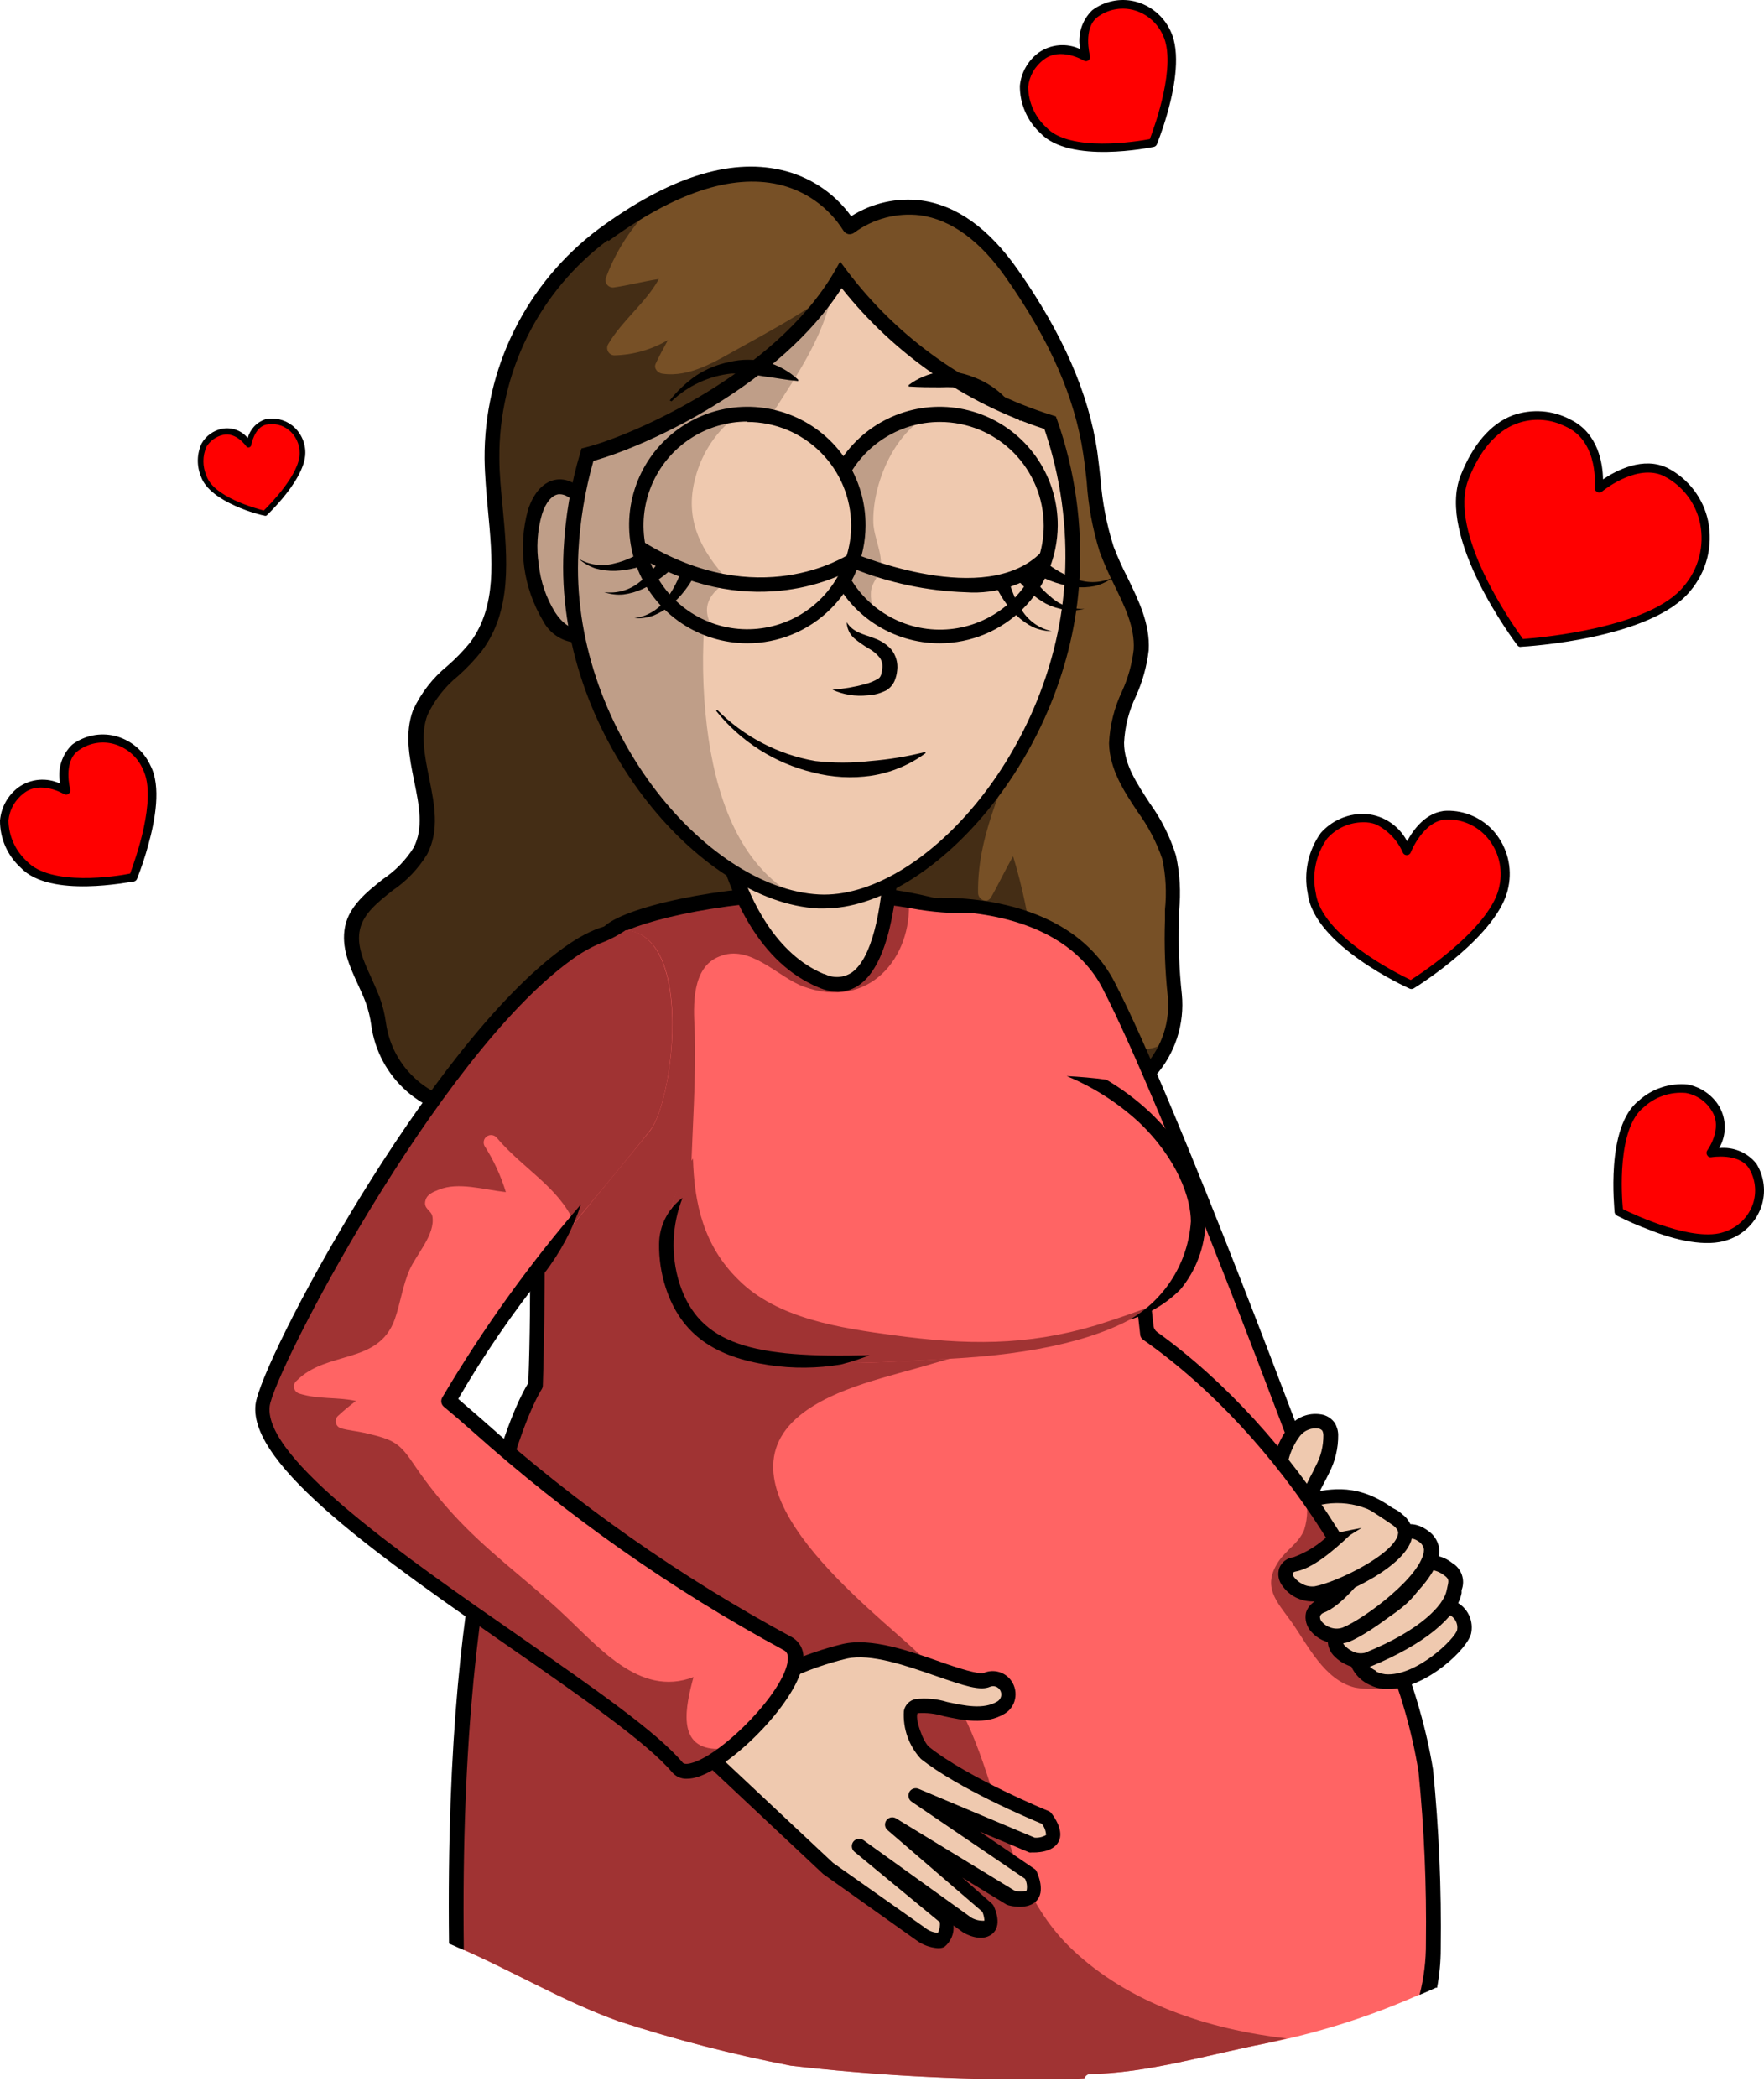 <svg width="85" height="101" viewBox="0 0 85 101" fill="none" xmlns="http://www.w3.org/2000/svg">
<path d="M29.07 11.303C27.392 12.558 26.032 14.189 25.101 16.066C24.169 17.943 23.691 20.013 23.705 22.108C23.749 25.235 24.793 28.686 22.93 31.169C22.098 32.282 20.754 33.045 20.266 34.333C19.472 36.452 21.317 38.991 20.266 40.998C19.491 42.487 17.365 43.081 16.99 44.75C16.727 45.932 17.521 47.057 17.946 48.196C18.085 48.576 18.184 48.97 18.24 49.371C18.397 50.532 18.974 51.596 19.86 52.362C20.747 53.128 21.883 53.543 23.055 53.529L51.875 53.236C52.542 53.228 53.201 53.082 53.809 52.807C54.417 52.532 54.961 52.133 55.407 51.636C55.853 51.139 56.19 50.555 56.398 49.921C56.606 49.287 56.68 48.616 56.615 47.952C56.485 46.766 56.439 45.573 56.477 44.381C56.596 43.364 56.56 42.336 56.371 41.33C55.84 39.36 53.87 37.878 53.813 35.833C53.776 34.276 54.908 32.895 54.989 31.337C55.083 29.605 53.901 28.105 53.313 26.479C52.782 24.991 52.757 23.384 52.525 21.82C51.956 18.701 50.672 15.756 48.774 13.216C44.897 7.67 40.914 10.947 40.914 10.947C40.914 10.947 37.724 4.962 29.07 11.303Z" fill="#775026"/>
<path d="M55.521 50.491C53.607 50.978 53.276 47.808 52.87 46.114C52.288 47.214 51.813 48.34 50.731 49.09C50.69 49.112 50.645 49.125 50.599 49.129C50.553 49.133 50.506 49.128 50.462 49.114C50.418 49.1 50.377 49.078 50.341 49.048C50.306 49.018 50.277 48.981 50.256 48.94C49.873 47.931 49.705 46.853 49.762 45.776C49.583 44.242 49.267 42.727 48.818 41.249C48.449 41.874 48.13 42.574 47.755 43.225C47.567 43.544 47.129 43.337 47.129 43.012C47.086 39.967 48.617 37.447 49.462 34.614C49.989 32.783 50.279 30.892 50.325 28.987C50.414 28.364 50.414 27.733 50.325 27.111C50.475 26.485 50.325 26.335 49.874 26.723C49.794 26.944 49.725 27.17 49.668 27.398C49.105 29.418 49.043 31.588 48.267 33.545C47.35 35.684 45.734 37.447 43.684 38.547C41.758 39.504 40.864 38.547 39.788 36.978C37.991 34.407 36.52 31.621 35.411 28.686C34.498 26.185 34.16 23.403 35.217 20.883C35.783 19.742 36.486 18.675 37.312 17.706C38.068 16.685 38.77 15.625 39.413 14.53C38.212 15.355 36.968 16.024 35.661 16.75C34.523 17.375 33.26 18.2 31.909 18C31.709 17.969 31.491 17.762 31.59 17.531C31.766 17.137 31.985 16.762 32.185 16.381C31.399 16.844 30.508 17.098 29.596 17.118C29.533 17.115 29.473 17.096 29.42 17.062C29.367 17.028 29.325 16.98 29.296 16.925C29.267 16.869 29.254 16.806 29.257 16.744C29.261 16.681 29.28 16.621 29.314 16.568C29.983 15.43 31.122 14.586 31.747 13.442C31.028 13.548 30.327 13.736 29.608 13.842C29.547 13.855 29.484 13.851 29.425 13.832C29.366 13.813 29.313 13.778 29.271 13.732C29.229 13.686 29.2 13.63 29.187 13.569C29.174 13.508 29.177 13.445 29.196 13.385C29.739 11.908 30.652 10.595 31.847 9.571C30.891 10.062 29.977 10.63 29.114 11.272C27.436 12.527 26.076 14.158 25.144 16.035C24.212 17.912 23.735 19.982 23.749 22.077C23.793 25.203 24.837 28.655 22.974 31.138C22.142 32.251 20.798 33.014 20.31 34.302C19.516 36.421 21.361 38.96 20.31 40.967C19.535 42.456 17.409 43.05 17.034 44.719C16.771 45.901 17.565 47.026 17.99 48.164C18.129 48.545 18.228 48.939 18.284 49.34C18.441 50.501 19.017 51.565 19.904 52.331C20.791 53.097 21.927 53.512 23.099 53.498L51.919 53.205C52.898 53.193 53.851 52.884 54.65 52.318C55.448 51.751 56.056 50.955 56.39 50.034C56.14 50.253 55.842 50.409 55.521 50.491Z" fill="#442D15"/>
<path d="M23.005 53.855C21.757 53.852 20.551 53.399 19.611 52.577C18.671 51.755 18.059 50.621 17.89 49.384C17.839 49.011 17.749 48.644 17.622 48.289C17.515 48.002 17.384 47.72 17.253 47.433C16.846 46.551 16.427 45.632 16.627 44.638C16.827 43.644 17.672 42.968 18.453 42.349C19.046 41.954 19.549 41.439 19.929 40.836C20.417 39.898 20.198 38.797 19.96 37.634C19.723 36.471 19.491 35.321 19.904 34.208C20.286 33.383 20.85 32.656 21.555 32.082C21.95 31.738 22.316 31.361 22.649 30.956C23.95 29.212 23.737 26.954 23.512 24.566C23.437 23.753 23.362 22.915 23.349 22.108C23.334 19.956 23.825 17.831 24.783 15.903C25.741 13.976 27.139 12.302 28.864 11.015C32.197 8.57 35.117 7.62 37.619 8.183C38.986 8.485 40.195 9.279 41.014 10.415C42.021 9.775 43.22 9.508 44.403 9.658C46.098 9.89 47.655 11.009 49.036 12.979C51.194 16.055 52.451 18.919 52.87 21.733C52.932 22.183 52.982 22.64 53.032 23.096C53.115 24.192 53.325 25.275 53.657 26.323C53.854 26.837 54.08 27.34 54.333 27.83C54.864 28.924 55.421 30.049 55.352 31.313C55.263 32.089 55.052 32.847 54.727 33.557C54.393 34.255 54.201 35.011 54.164 35.783C54.164 36.834 54.789 37.747 55.415 38.71C55.964 39.471 56.386 40.315 56.665 41.211C56.855 42.086 56.906 42.984 56.815 43.875V44.369C56.775 45.544 56.819 46.72 56.947 47.889C57.018 48.603 56.94 49.323 56.717 50.005C56.494 50.687 56.132 51.314 55.653 51.848C55.174 52.382 54.589 52.809 53.935 53.104C53.282 53.399 52.574 53.555 51.857 53.561L23.037 53.861L23.005 53.855ZM29.283 11.572C27.648 12.79 26.322 14.376 25.415 16.203C24.508 18.029 24.044 20.044 24.062 22.083C24.062 22.858 24.15 23.684 24.225 24.478C24.45 26.898 24.681 29.399 23.218 31.356C22.87 31.793 22.485 32.199 22.067 32.569C21.443 33.076 20.94 33.717 20.598 34.445C20.254 35.364 20.46 36.39 20.679 37.478C20.929 38.729 21.192 39.979 20.585 41.148C20.162 41.842 19.595 42.437 18.922 42.893C18.203 43.462 17.521 44 17.346 44.769C17.171 45.538 17.521 46.301 17.897 47.114C18.034 47.414 18.172 47.739 18.284 48.014C18.433 48.419 18.538 48.838 18.597 49.265C18.744 50.34 19.278 51.325 20.099 52.035C20.919 52.745 21.97 53.132 23.055 53.123L51.875 52.842C52.496 52.835 53.108 52.699 53.673 52.443C54.238 52.186 54.744 51.815 55.158 51.353C55.572 50.896 55.884 50.357 56.075 49.771C56.266 49.185 56.331 48.565 56.265 47.952C56.137 46.749 56.093 45.54 56.134 44.331V43.825C56.219 43.01 56.177 42.188 56.009 41.386C55.731 40.571 55.33 39.804 54.821 39.11C54.151 38.103 53.47 37.059 53.439 35.809C53.478 34.941 53.69 34.091 54.064 33.307C54.357 32.668 54.547 31.986 54.627 31.288C54.689 30.206 54.195 29.212 53.682 28.161C53.422 27.647 53.191 27.119 52.988 26.579C52.646 25.478 52.436 24.34 52.363 23.19C52.313 22.746 52.263 22.296 52.194 21.852C51.794 19.151 50.581 16.38 48.486 13.398C47.236 11.597 45.829 10.578 44.34 10.371C43.217 10.236 42.083 10.533 41.17 11.203C41.129 11.235 41.082 11.258 41.031 11.271C40.981 11.284 40.928 11.287 40.876 11.278C40.826 11.265 40.778 11.243 40.736 11.212C40.694 11.181 40.659 11.142 40.633 11.097C40.282 10.54 39.826 10.059 39.289 9.679C38.753 9.299 38.147 9.029 37.506 8.883C35.242 8.377 32.504 9.29 29.333 11.603L29.283 11.572Z" fill="black"/>
<path d="M58.922 76.847C58.167 76.769 57.448 76.481 56.848 76.016C56.248 75.551 55.79 74.927 55.527 74.215L44.897 43.575C44.897 43.575 51.15 43.125 53.388 47.439C56.514 53.436 63.143 71.401 63.143 71.401C63.382 72.049 63.452 72.748 63.346 73.431C63.241 74.114 62.963 74.759 62.54 75.306C62.117 75.852 61.561 76.282 60.926 76.555C60.291 76.828 59.597 76.935 58.909 76.866L58.922 76.847Z" fill="#FF6464"/>
<path d="M59.347 77.228C59.193 77.238 59.039 77.238 58.885 77.228C58.062 77.15 57.278 76.84 56.624 76.334C55.97 75.828 55.472 75.147 55.189 74.371L44.559 43.731C44.541 43.679 44.536 43.625 44.542 43.571C44.549 43.516 44.567 43.464 44.597 43.419C44.628 43.373 44.668 43.334 44.716 43.306C44.764 43.278 44.817 43.261 44.872 43.256C45.134 43.256 51.394 42.843 53.707 47.308C56.784 53.261 63.406 71.132 63.474 71.313C63.721 71.982 63.802 72.7 63.712 73.406C63.622 74.113 63.363 74.787 62.956 75.373C62.55 75.958 62.009 76.437 61.379 76.768C60.748 77.1 60.047 77.275 59.335 77.278L59.347 77.228ZM45.403 43.9L55.858 74.102C56.1 74.755 56.522 75.326 57.076 75.749C57.629 76.171 58.291 76.429 58.985 76.491C59.552 76.551 60.126 76.479 60.66 76.278C61.118 76.108 61.537 75.85 61.895 75.518C62.252 75.186 62.541 74.786 62.743 74.342C62.946 73.898 63.059 73.419 63.076 72.931C63.093 72.444 63.014 71.958 62.843 71.501C62.78 71.326 56.171 53.492 53.113 47.583C51.331 44.194 46.86 43.9 45.403 43.9Z" fill="black"/>
<path d="M61.755 70.219C61.874 69.752 62.087 69.314 62.38 68.931C62.533 68.744 62.733 68.604 62.961 68.524C63.188 68.445 63.433 68.43 63.668 68.481C63.809 68.517 63.933 68.601 64.019 68.718C64.091 68.841 64.129 68.982 64.131 69.124C64.135 69.703 63.993 70.273 63.718 70.782C63.474 71.307 63.174 71.801 62.974 72.345C62.952 72.422 62.911 72.493 62.855 72.551C62.536 72.839 61.686 72.307 61.517 71.988C61.267 71.501 61.605 70.688 61.755 70.219Z" fill="#EFC9AF"/>
<path d="M62.611 72.989H62.418C61.924 72.879 61.491 72.587 61.205 72.17C60.917 71.613 61.167 70.875 61.348 70.331L61.417 70.131C61.548 69.616 61.787 69.134 62.117 68.718C62.311 68.477 62.569 68.296 62.861 68.197C63.153 68.097 63.468 68.083 63.768 68.155C63.988 68.217 64.179 68.352 64.312 68.537C64.419 68.712 64.478 68.913 64.481 69.118C64.488 69.758 64.338 70.389 64.043 70.957C63.956 71.144 63.856 71.326 63.762 71.507C63.593 71.824 63.441 72.15 63.306 72.482C63.267 72.618 63.194 72.741 63.093 72.839C62.956 72.945 62.785 72.999 62.611 72.989ZM62.093 70.325L62.024 70.538C61.899 70.913 61.686 71.538 61.836 71.826C62.035 72.071 62.318 72.231 62.63 72.276C62.63 72.276 62.63 72.245 62.63 72.226C62.774 71.851 62.955 71.501 63.124 71.163C63.218 70.988 63.312 70.813 63.393 70.632C63.642 70.175 63.771 69.663 63.768 69.143C63.768 69.066 63.751 68.989 63.718 68.918C63.675 68.87 63.619 68.835 63.556 68.818C63.386 68.788 63.212 68.805 63.051 68.867C62.89 68.928 62.749 69.033 62.643 69.168C62.38 69.512 62.191 69.906 62.086 70.325H62.093Z" fill="black"/>
<path d="M67.439 73.308C65.082 71.294 63.687 72.339 62.286 72.326C62.061 72.326 61.843 71.326 61.661 71.457C61.568 71.534 61.492 71.629 61.437 71.737C61.383 71.844 61.35 71.962 61.342 72.082C61.368 72.667 61.608 73.221 62.018 73.639C62.933 74.868 63.959 76.011 65.082 77.053C66.22 78.091 67.695 73.527 67.439 73.308Z" fill="#EFC9AF"/>
<path d="M65.426 77.572C65.207 77.569 64.998 77.484 64.838 77.335C63.693 76.275 62.647 75.113 61.711 73.864C61.245 73.379 60.977 72.736 60.961 72.064C60.971 71.891 61.018 71.722 61.099 71.569C61.18 71.415 61.293 71.281 61.43 71.176C61.534 71.109 61.659 71.085 61.78 71.107C62.018 71.169 62.13 71.407 62.268 71.732C62.268 71.807 62.355 71.92 62.393 71.995C62.682 71.974 62.971 71.936 63.256 71.882C64.363 71.682 65.757 71.438 67.633 73.064C67.814 73.22 67.808 73.47 67.739 73.827C67.608 74.54 66.776 77.178 65.669 77.547C65.59 77.567 65.508 77.575 65.426 77.572ZM61.674 72.114C61.723 72.611 61.944 73.075 62.299 73.427C63.198 74.642 64.209 75.77 65.319 76.797C65.344 76.828 65.38 76.849 65.419 76.855C65.459 76.861 65.499 76.851 65.532 76.828C66.22 76.478 67.076 74.108 67.12 73.489C66.637 73.022 66.04 72.69 65.388 72.524C64.737 72.359 64.054 72.366 63.406 72.545C63.04 72.626 62.667 72.67 62.293 72.676C61.986 72.676 61.83 72.407 61.693 72.114H61.674Z" fill="black"/>
<path d="M52.495 99.908C55.296 99.871 58.198 98.976 60.949 98.439C63.758 97.885 66.488 96.988 69.078 95.769C69.078 91.335 68.99 87.014 68.709 85.282C67.527 77.916 62.306 69.15 55.271 64.235C55.271 64.235 53.864 49.897 50.125 46.157C44.897 40.93 30.828 43.412 29.34 44.907C25.075 49.221 26.157 55.762 25.82 66.717C25.82 66.717 21.736 72.714 21.999 93.774C24.631 94.906 27.076 96.381 29.79 97.357C32.512 98.241 35.285 98.958 38.094 99.502C42.038 99.955 46.005 100.174 49.975 100.158C50.725 100.158 51.482 100.158 52.239 100.114C52.256 100.059 52.29 100.01 52.336 99.973C52.381 99.936 52.437 99.914 52.495 99.908Z" fill="#FF6464"/>
<path d="M61.593 75.24C60.817 76.434 61.493 77.116 62.218 78.11C63.025 79.254 63.806 80.918 65.276 81.287C66.07 81.436 66.89 81.346 67.633 81.03C66.495 77.756 64.882 74.667 62.843 71.863C63.034 72.459 63.034 73.1 62.843 73.695C62.581 74.34 61.962 74.671 61.593 75.24Z" fill="#A03333"/>
<path d="M52.495 99.908C55.296 99.871 58.197 98.976 60.949 98.439C61.299 98.364 61.643 98.276 61.993 98.195C58.241 97.751 54.414 96.525 51.644 93.886C47.542 89.978 48.411 83.569 44.309 79.692C42.021 77.529 34.205 71.707 38.55 68.174C40.233 66.811 42.928 66.298 44.985 65.673C47.705 64.873 50.562 64.141 52.957 62.547C48.117 62.496 43.253 63.447 38.432 62.89C37.025 62.728 35.511 62.365 34.492 61.308C33.304 60.058 33.242 58.344 33.298 56.725C33.354 54.324 33.554 51.973 33.473 49.559C33.41 48.465 33.323 46.589 34.661 46.076C36.143 45.451 37.481 47.077 38.725 47.527C41.852 48.671 43.972 46.151 43.791 43.331C37.738 42.306 30.409 43.85 29.358 44.913C25.094 49.228 26.176 55.768 25.838 66.724C25.838 66.724 21.755 72.72 22.017 93.78C24.65 94.912 27.095 96.388 29.809 97.363C32.53 98.248 35.303 98.964 38.113 99.508C42.056 99.961 46.024 100.181 49.993 100.165C50.744 100.165 51.5 100.165 52.257 100.114C52.274 100.061 52.305 100.014 52.347 99.978C52.389 99.941 52.44 99.917 52.495 99.908Z" fill="#A03333"/>
<path d="M55.065 64.522C61.662 69.137 67.127 77.697 68.352 85.339C68.626 88.081 68.745 90.837 68.709 93.593C68.715 94.436 68.612 95.277 68.402 96.094C68.665 95.981 68.928 95.875 69.184 95.75H69.247C69.363 95.131 69.422 94.503 69.422 93.874C69.461 90.993 69.338 88.112 69.053 85.245C67.802 77.541 62.374 68.924 55.759 64.166C55.71 64.131 55.669 64.087 55.639 64.035C55.608 63.983 55.59 63.925 55.584 63.866C55.2 60.284 54.574 56.732 53.708 53.236C53.451 53.165 53.19 53.113 52.926 53.079C53.858 56.761 54.531 60.503 54.94 64.278C54.942 64.326 54.954 64.372 54.975 64.414C54.997 64.456 55.028 64.493 55.065 64.522Z" fill="black"/>
<path d="M39.469 42.637H39.376C34.617 42.637 29.996 43.719 29.083 44.663C25.6 48.19 25.575 53.067 25.544 60.458C25.544 62.303 25.544 64.385 25.457 66.617C24.925 67.468 21.398 73.946 21.636 93.624L22.349 93.936C22.08 73.17 26.057 66.986 26.101 66.924C26.137 66.868 26.157 66.803 26.157 66.736C26.232 64.46 26.238 62.359 26.251 60.483C26.251 53.267 26.301 48.496 29.584 45.182C30.209 44.556 34.398 43.381 39.37 43.368C40.893 43.364 42.414 43.494 43.915 43.756C44.886 43.937 45.874 44.013 46.861 43.981H47.367C44.844 43.034 42.164 42.578 39.469 42.637Z" fill="black"/>
<path d="M57.715 58.851C57.584 62.109 54.758 64.885 46.185 65.423C37.969 65.935 33.679 65.948 32.397 61.908C30.796 56.962 35.843 51.122 43.027 50.416C53.332 49.403 57.834 55.73 57.715 58.851Z" fill="#FF6464"/>
<path d="M52.794 63.847C49.449 64.841 46.541 64.791 43.084 64.322C40.52 63.978 37.456 63.528 35.58 61.646C33.898 60.001 33.454 57.963 33.391 55.806C32.801 56.693 32.411 57.7 32.25 58.754C32.089 59.808 32.161 60.885 32.46 61.908C33.76 65.948 38.031 65.935 46.248 65.423C50.794 65.135 53.714 64.222 55.483 62.922C54.539 63.278 53.651 63.578 52.794 63.847Z" fill="#A03333"/>
<path d="M55.371 53.542C54.742 52.959 54.052 52.446 53.313 52.01C52.688 51.922 52.063 51.872 51.4 51.835C52.683 52.366 53.862 53.119 54.883 54.061C56.759 55.849 57.384 57.75 57.384 58.838C57.319 59.807 57.017 60.746 56.503 61.571C55.99 62.395 55.281 63.08 54.439 63.566C55.364 63.295 56.206 62.794 56.884 62.108C57.638 61.195 58.063 60.054 58.091 58.87C58.122 57.575 57.434 55.493 55.371 53.542Z" fill="black"/>
<path d="M40.514 65.729C40.988 65.611 41.454 65.461 41.908 65.279C36.28 65.435 33.698 64.791 32.735 61.802C32.318 60.457 32.373 59.01 32.891 57.7C32.543 57.958 32.259 58.294 32.063 58.68C31.866 59.066 31.762 59.493 31.759 59.926C31.75 60.633 31.856 61.336 32.072 62.009C32.816 64.316 34.486 65.373 37.074 65.76C38.215 65.93 39.376 65.919 40.514 65.729Z" fill="black"/>
<path d="M39.576 47.214C34.123 44.963 34.036 34.589 34.036 34.589H42.79C42.79 34.589 44.259 49.196 39.576 47.214Z" fill="#EFC9AF"/>
<path d="M40.389 47.777C40.061 47.769 39.738 47.697 39.438 47.564C33.81 45.225 33.704 35.02 33.698 34.589V34.233H43.152V34.552C43.265 35.658 44.134 45.425 41.452 47.408C41.146 47.641 40.773 47.77 40.389 47.777ZM39.713 46.907C39.922 47.02 40.158 47.074 40.395 47.062C40.632 47.05 40.861 46.972 41.057 46.839C42.99 45.413 42.777 38.084 42.508 34.958H34.423C34.498 36.778 35.098 45 39.713 46.926V46.907Z" fill="black"/>
<path d="M27.832 30.603C28.794 30.472 29.357 28.769 29.09 26.798C28.823 24.826 27.827 23.334 26.866 23.464C25.904 23.594 25.341 25.298 25.608 27.269C25.875 29.24 26.87 30.733 27.832 30.603Z" fill="#BF9E88"/>
<path d="M27.713 30.956C27.389 30.924 27.078 30.812 26.809 30.63C26.539 30.447 26.319 30.201 26.169 29.912C25.692 29.114 25.382 28.228 25.258 27.307C25.133 26.386 25.196 25.449 25.444 24.553C25.725 23.703 26.213 23.184 26.819 23.102C27.988 22.946 29.151 24.541 29.445 26.742C29.59 27.661 29.529 28.601 29.264 29.493C28.983 30.35 28.489 30.869 27.882 30.95L27.713 30.956ZM26.982 23.809H26.913C26.594 23.853 26.288 24.209 26.113 24.784C25.886 25.57 25.835 26.396 25.962 27.204C26.05 28.023 26.322 28.812 26.757 29.512C27.094 30.018 27.47 30.281 27.788 30.237C28.107 30.193 28.414 29.843 28.589 29.268C28.819 28.476 28.872 27.644 28.745 26.829C28.495 25.009 27.638 23.809 26.982 23.809Z" fill="black"/>
<path d="M40.526 13.248C37.612 18.288 30.615 21.327 28.308 21.896C27.862 23.401 27.597 24.955 27.52 26.523C27.07 35.121 33.842 43.112 39.444 43.406C44.49 43.669 51.219 36.384 51.663 27.773C51.809 25.245 51.448 22.713 50.6 20.326C46.592 19.062 43.074 16.59 40.526 13.248Z" fill="#EFC9AF"/>
<path d="M38.487 43.237C35.511 41.711 34.448 38.122 34.066 35.021C33.628 31.39 33.949 27.709 35.011 24.209C36.161 20.457 39.488 17.712 40.144 13.842C37.018 18.519 30.521 21.345 28.308 21.896C27.862 23.401 27.597 24.955 27.52 26.523C27.088 34.708 33.204 42.331 38.625 43.3L38.487 43.237Z" fill="#BF9E88"/>
<path d="M39.701 43.762H39.425C33.641 43.462 26.707 35.271 27.157 26.504C27.237 24.908 27.508 23.327 27.964 21.796L28.02 21.602L28.22 21.552C30.427 21.001 37.374 17.975 40.213 13.073L40.482 12.597L40.807 13.035C43.301 16.336 46.764 18.774 50.712 20.007L50.875 20.057L50.937 20.22C51.795 22.66 52.163 25.247 52.019 27.83C51.544 36.415 44.84 43.762 39.701 43.762ZM28.595 22.202C28.19 23.629 27.947 25.098 27.87 26.579C27.432 34.971 33.992 42.799 39.463 43.087C44.328 43.337 50.875 36.209 51.312 27.805C51.443 25.383 51.108 22.959 50.324 20.664C46.473 19.41 43.077 17.05 40.557 13.879C37.6 18.5 31.315 21.445 28.595 22.202Z" fill="black"/>
<path d="M45.272 30.637C48.221 30.637 50.612 28.246 50.612 25.297C50.612 22.348 48.221 19.957 45.272 19.957C42.323 19.957 39.932 22.348 39.932 25.297C39.932 28.246 42.323 30.637 45.272 30.637Z" fill="#EFC9AF"/>
<path d="M41.964 28.58C41.964 28.08 42.358 27.792 42.433 27.329C42.533 26.666 42.114 25.891 42.083 25.203C42.021 23.365 43.059 20.826 44.822 19.976C43.713 20.066 42.66 20.499 41.81 21.216C40.959 21.934 40.354 22.898 40.079 23.976C39.803 25.054 39.871 26.191 40.273 27.228C40.675 28.265 41.391 29.151 42.321 29.762C42.072 29.419 41.947 29.003 41.964 28.58Z" fill="#BF9E88"/>
<path d="M45.291 30.987C44.162 30.991 43.057 30.659 42.117 30.034C41.177 29.409 40.444 28.518 40.011 27.475C39.578 26.432 39.465 25.285 39.686 24.177C39.906 23.07 40.451 22.053 41.251 21.256C42.05 20.459 43.069 19.918 44.177 19.701C45.285 19.484 46.432 19.601 47.474 20.037C48.515 20.474 49.403 21.209 50.026 22.152C50.648 23.094 50.976 24.199 50.968 25.328C50.957 26.829 50.355 28.265 49.292 29.324C48.229 30.383 46.791 30.981 45.291 30.987ZM45.291 20.326C44.301 20.326 43.334 20.619 42.512 21.169C41.689 21.719 41.048 22.5 40.669 23.414C40.291 24.328 40.191 25.334 40.385 26.304C40.578 27.275 41.054 28.166 41.754 28.866C42.453 29.565 43.344 30.042 44.315 30.235C45.285 30.428 46.291 30.329 47.205 29.95C48.119 29.571 48.901 28.93 49.45 28.108C50 27.285 50.293 26.318 50.293 25.328C50.293 24.002 49.766 22.729 48.828 21.791C47.89 20.853 46.617 20.326 45.291 20.326Z" fill="black"/>
<path d="M36.011 30.637C38.96 30.637 41.351 28.247 41.351 25.297C41.351 22.348 38.96 19.957 36.011 19.957C33.062 19.957 30.671 22.348 30.671 25.297C30.671 28.247 33.062 30.637 36.011 30.637Z" fill="#EFC9AF"/>
<path d="M34.379 30.331C33.685 29.187 34.242 28.555 35.098 27.967C33.779 26.535 32.954 25.022 33.51 23.003C33.824 21.794 34.544 20.73 35.549 19.988C34.315 20.096 33.156 20.629 32.272 21.497C31.388 22.365 30.833 23.513 30.702 24.745C30.571 25.976 30.873 27.215 31.555 28.249C32.237 29.283 33.258 30.048 34.442 30.412C34.442 30.412 34.398 30.331 34.379 30.331Z" fill="#BF9E88"/>
<path d="M36.011 30.987C34.883 30.987 33.78 30.652 32.843 30.025C31.905 29.397 31.175 28.505 30.745 27.462C30.315 26.419 30.204 25.272 30.427 24.166C30.65 23.06 31.196 22.045 31.997 21.25C32.797 20.454 33.816 19.915 34.923 19.699C36.031 19.484 37.177 19.602 38.217 20.039C39.258 20.476 40.145 21.212 40.766 22.154C41.387 23.095 41.715 24.2 41.708 25.328C41.698 26.833 41.093 28.272 40.026 29.332C38.959 30.392 37.516 30.988 36.011 30.987ZM36.011 20.307C35.022 20.307 34.055 20.601 33.232 21.15C32.41 21.7 31.768 22.481 31.39 23.395C31.011 24.309 30.912 25.315 31.105 26.286C31.298 27.256 31.774 28.147 32.474 28.847C33.174 29.547 34.065 30.023 35.035 30.216C36.006 30.409 37.012 30.31 37.926 29.931C38.84 29.553 39.621 28.912 40.171 28.089C40.72 27.266 41.014 26.299 41.014 25.31C41.009 23.986 40.48 22.719 39.542 21.785C38.604 20.851 37.335 20.326 36.011 20.326V20.307Z" fill="black"/>
<path d="M40.801 29.975C41.101 30.469 41.614 30.544 42.139 30.75C42.445 30.858 42.719 31.038 42.94 31.275C43.053 31.415 43.137 31.576 43.188 31.749C43.238 31.922 43.254 32.103 43.233 32.282C43.217 32.458 43.175 32.631 43.108 32.795C43.026 32.983 42.889 33.142 42.715 33.251C42.432 33.398 42.12 33.482 41.802 33.495C41.225 33.558 40.642 33.465 40.113 33.226C40.65 33.186 41.182 33.094 41.702 32.951C41.922 32.894 42.132 32.806 42.327 32.688C42.439 32.613 42.489 32.463 42.508 32.226C42.543 32.039 42.503 31.845 42.396 31.688C42.252 31.506 42.073 31.355 41.87 31.244C41.624 31.101 41.389 30.938 41.17 30.756C41.057 30.659 40.966 30.539 40.903 30.405C40.839 30.27 40.804 30.123 40.801 29.975Z" fill="black"/>
<path d="M34.56 34.195C35.842 35.488 37.494 36.349 39.287 36.659C40.166 36.759 41.054 36.759 41.932 36.659C42.831 36.587 43.722 36.441 44.596 36.221V36.284C43.827 36.849 42.932 37.219 41.989 37.366C41.05 37.504 40.093 37.45 39.175 37.209C37.331 36.765 35.688 35.72 34.504 34.239L34.56 34.195Z" fill="black"/>
<path d="M46.541 28.53C44.684 28.468 42.851 28.083 41.126 27.392C40.238 27.892 35.949 29.968 30.627 26.723L30.996 26.098C36.536 29.499 40.707 26.817 40.914 26.698C40.965 26.672 41.022 26.659 41.079 26.659C41.137 26.659 41.194 26.672 41.245 26.698C41.308 26.698 47.498 29.331 50.168 26.604L50.675 27.098C50.118 27.604 49.465 27.991 48.755 28.237C48.044 28.483 47.291 28.583 46.541 28.53Z" fill="black"/>
<path d="M31.534 27.036C31.235 27.174 30.923 27.282 30.602 27.361C30.289 27.438 29.968 27.484 29.646 27.498C29.323 27.506 29 27.466 28.689 27.38C28.393 27.279 28.119 27.122 27.882 26.917C28.14 27.066 28.424 27.163 28.72 27.202C29.015 27.24 29.315 27.22 29.602 27.142C29.887 27.078 30.164 26.982 30.427 26.854C30.686 26.736 30.933 26.594 31.165 26.429L31.534 27.036Z" fill="black"/>
<path d="M32.522 27.248C32.299 27.479 32.054 27.689 31.791 27.873C31.533 28.071 31.254 28.239 30.959 28.374C30.667 28.506 30.358 28.595 30.04 28.636C29.727 28.666 29.411 28.627 29.114 28.524C29.409 28.563 29.708 28.542 29.995 28.464C30.282 28.386 30.55 28.251 30.784 28.067C31.012 27.893 31.222 27.697 31.409 27.479C31.601 27.268 31.772 27.04 31.922 26.798L32.522 27.248Z" fill="black"/>
<path d="M33.523 27.605C33.376 27.906 33.198 28.191 32.991 28.455C32.793 28.711 32.569 28.945 32.322 29.155C32.072 29.359 31.794 29.525 31.497 29.649C31.2 29.755 30.885 29.799 30.571 29.781C31.169 29.697 31.708 29.38 32.072 28.899C32.253 28.672 32.41 28.427 32.541 28.167C32.674 27.914 32.781 27.648 32.86 27.373L33.523 27.605Z" fill="black"/>
<path d="M50.362 27.061C50.805 27.432 51.314 27.716 51.863 27.898C52.142 28.003 52.44 28.051 52.739 28.039C53.037 28.027 53.33 27.956 53.601 27.83C53.35 28.02 53.063 28.156 52.757 28.23C52.44 28.294 52.115 28.309 51.794 28.274C51.473 28.233 51.157 28.162 50.85 28.061C50.539 27.956 50.237 27.824 49.949 27.667L50.362 27.061Z" fill="black"/>
<path d="M49.536 27.398C49.667 27.652 49.822 27.893 49.999 28.117C50.183 28.349 50.393 28.559 50.624 28.743C50.843 28.945 51.1 29.101 51.381 29.202C51.661 29.303 51.959 29.347 52.256 29.33C51.95 29.409 51.63 29.421 51.318 29.368C50.998 29.324 50.688 29.227 50.399 29.08C50.117 28.922 49.852 28.734 49.611 28.517C49.364 28.302 49.138 28.063 48.936 27.805L49.536 27.398Z" fill="black"/>
<path d="M48.586 27.83C48.647 28.108 48.733 28.38 48.843 28.643C48.953 28.915 49.091 29.175 49.255 29.418C49.416 29.669 49.625 29.885 49.869 30.055C50.114 30.224 50.39 30.343 50.681 30.406C50.366 30.401 50.056 30.333 49.768 30.206C49.482 30.06 49.218 29.872 48.986 29.649C48.752 29.422 48.543 29.17 48.361 28.899C48.18 28.623 48.023 28.333 47.892 28.03L48.586 27.83Z" fill="black"/>
<path d="M32.272 19.288C32.63 18.837 33.051 18.439 33.523 18.106C34.016 17.78 34.568 17.552 35.148 17.437C35.734 17.294 36.345 17.294 36.931 17.437C37.503 17.594 38.029 17.888 38.462 18.294V18.356C37.837 18.3 37.337 18.194 36.812 18.131C36.298 18.035 35.777 17.989 35.255 17.994C34.168 18.106 33.149 18.577 32.359 19.332L32.272 19.288Z" fill="black"/>
<path d="M49.142 20.276C48.522 19.505 47.665 18.958 46.704 18.719C46.236 18.658 45.763 18.637 45.291 18.657C44.815 18.657 44.328 18.657 43.784 18.619V18.55C44.218 18.221 44.727 18.006 45.266 17.925C45.814 17.867 46.369 17.946 46.879 18.156C47.389 18.338 47.859 18.619 48.261 18.982C48.64 19.349 48.963 19.77 49.218 20.232L49.142 20.276Z" fill="black"/>
<path d="M36.361 79.623C35.229 80.922 34.164 82.279 33.172 83.688L39.894 89.985L44.365 93.18C44.365 93.18 44.99 93.643 45.359 93.436C45.728 93.23 45.622 92.448 45.622 92.448L41.37 88.94L46.585 92.692C46.585 92.692 47.298 93.074 47.617 92.83C47.936 92.586 47.617 91.904 47.617 91.904L43.008 87.902L48.736 91.392C48.736 91.392 49.48 91.598 49.724 91.298C49.98 90.991 49.649 90.278 49.649 90.278L44.103 86.527L49.73 88.903C49.73 88.903 50.493 88.94 50.675 88.597C50.862 88.234 50.374 87.609 50.374 87.609C50.374 87.609 46.46 86.008 44.54 84.482C44.115 84.138 43.434 82.387 44.128 82.225C45.053 82.006 46.91 83.081 48.205 82.287C48.29 82.234 48.364 82.164 48.422 82.081C48.48 81.998 48.52 81.905 48.541 81.806C48.561 81.707 48.562 81.605 48.541 81.506C48.521 81.407 48.481 81.313 48.423 81.23C48.33 81.086 48.188 80.979 48.023 80.929C47.859 80.878 47.681 80.888 47.523 80.955C46.629 81.356 42.883 79.079 40.645 79.586C39.671 79.82 38.722 80.149 37.812 80.568L36.361 79.623Z" fill="#EFC9AF"/>
<path d="M45.153 93.843C44.794 93.811 44.45 93.681 44.159 93.467L39.663 90.272L32.929 83.95C32.868 83.891 32.831 83.812 32.822 83.728C32.812 83.644 32.833 83.559 32.879 83.488C33.879 82.068 34.952 80.701 36.093 79.392C36.147 79.329 36.222 79.287 36.304 79.273C36.386 79.259 36.471 79.275 36.543 79.317L37.887 80.124C38.766 79.731 39.678 79.419 40.614 79.192C41.983 78.879 43.821 79.529 45.303 80.049C46.123 80.342 47.179 80.674 47.404 80.586C47.638 80.486 47.9 80.471 48.144 80.542C48.389 80.614 48.6 80.769 48.742 80.98C48.827 81.106 48.885 81.247 48.914 81.395C48.943 81.543 48.942 81.695 48.911 81.843C48.881 81.989 48.822 82.127 48.735 82.249C48.649 82.371 48.539 82.473 48.411 82.55C47.492 83.106 46.373 82.862 45.472 82.668C45.068 82.544 44.644 82.495 44.222 82.525C44.065 82.725 44.465 83.907 44.778 84.157C46.654 85.645 50.481 87.227 50.525 87.239C50.581 87.264 50.631 87.303 50.668 87.352C50.775 87.49 51.294 88.19 51.006 88.721C50.718 89.253 49.887 89.24 49.718 89.234C49.679 89.24 49.639 89.24 49.599 89.234L47.217 88.234L49.831 90.016C49.888 90.048 49.932 90.099 49.956 90.16C50.024 90.31 50.362 91.104 49.956 91.554C49.549 92.004 48.742 91.823 48.586 91.779L48.492 91.742L46.373 90.447L47.792 91.698C47.828 91.73 47.858 91.768 47.88 91.81C47.955 91.967 48.311 92.78 47.792 93.174C47.273 93.567 46.541 93.174 46.379 93.067L45.947 92.755C45.964 92.951 45.932 93.149 45.853 93.33C45.774 93.511 45.652 93.67 45.497 93.793C45.389 93.838 45.27 93.855 45.153 93.843ZM33.642 83.638L40.138 89.734L44.572 92.861C44.748 93.008 44.968 93.094 45.197 93.105C45.272 92.947 45.305 92.772 45.291 92.598L41.158 89.19C41.093 89.13 41.054 89.048 41.047 88.96C41.04 88.872 41.066 88.784 41.119 88.714C41.173 88.644 41.251 88.597 41.337 88.581C41.424 88.565 41.514 88.581 41.589 88.628L46.81 92.379C47 92.487 47.218 92.537 47.436 92.523C47.428 92.375 47.394 92.228 47.336 92.092L42.79 88.177C42.714 88.123 42.663 88.04 42.649 87.948C42.634 87.856 42.657 87.762 42.712 87.686C42.766 87.611 42.849 87.561 42.941 87.546C43.033 87.531 43.127 87.554 43.202 87.608L48.886 91.073C49.076 91.131 49.278 91.131 49.468 91.073C49.508 90.88 49.481 90.679 49.393 90.504L43.928 86.789C43.855 86.74 43.804 86.665 43.783 86.579C43.762 86.494 43.773 86.404 43.815 86.326C43.857 86.248 43.926 86.189 44.01 86.16C44.093 86.131 44.184 86.135 44.265 86.17L49.855 88.521C50.047 88.536 50.239 88.492 50.406 88.396C50.398 88.197 50.326 88.006 50.199 87.852C49.574 87.596 46.16 86.145 44.372 84.726C44.088 84.417 43.869 84.054 43.728 83.659C43.587 83.263 43.528 82.844 43.553 82.425C43.577 82.286 43.642 82.158 43.738 82.055C43.835 81.953 43.959 81.882 44.096 81.849C44.617 81.786 45.146 81.833 45.647 81.987C46.466 82.162 47.392 82.368 48.067 81.956C48.112 81.927 48.15 81.89 48.18 81.846C48.211 81.803 48.231 81.753 48.242 81.701C48.252 81.649 48.252 81.596 48.242 81.544C48.231 81.492 48.21 81.443 48.18 81.399C48.131 81.325 48.059 81.27 47.975 81.243C47.891 81.215 47.8 81.218 47.717 81.249C47.229 81.468 46.466 81.205 45.091 80.73C43.715 80.255 41.964 79.63 40.795 79.898C39.846 80.126 38.922 80.449 38.037 80.861C37.986 80.886 37.929 80.899 37.872 80.899C37.814 80.899 37.758 80.886 37.706 80.861L36.455 80.117C35.499 81.199 34.517 82.381 33.642 83.638Z" fill="black"/>
<path d="M32.66 85.113C29.352 81.193 12.175 72.026 12.65 67.68C12.85 65.898 20.779 50.641 27.326 45.932C33.873 41.223 32.722 52.729 31.316 54.48C27.97 58.626 24.068 62.996 21.598 67.474C23.924 69.349 28.52 74.008 37.944 79.16C39.938 80.242 33.779 86.445 32.66 85.113Z" fill="#FF6464"/>
<path d="M34.436 84.244C32.604 84.132 33.041 82.18 33.417 80.786C30.778 81.793 28.789 79.254 26.901 77.522C25.213 75.978 23.399 74.658 21.842 72.951C21.182 72.23 20.574 71.463 20.023 70.656C19.254 69.512 19.053 69.368 17.578 69.024C17.19 68.937 16.834 68.912 16.44 68.805C16.376 68.788 16.318 68.753 16.273 68.705C16.228 68.656 16.197 68.596 16.184 68.531C16.171 68.466 16.176 68.399 16.199 68.337C16.223 68.275 16.262 68.221 16.315 68.18C16.58 67.933 16.86 67.701 17.153 67.486C16.265 67.286 15.314 67.417 14.426 67.13C14.362 67.112 14.305 67.077 14.259 67.029C14.214 66.981 14.184 66.921 14.171 66.856C14.158 66.791 14.163 66.723 14.186 66.661C14.209 66.599 14.249 66.545 14.301 66.504C15.752 65.041 18.234 65.748 19.022 63.553C19.297 62.771 19.397 61.946 19.729 61.183C20.06 60.42 20.979 59.476 20.836 58.6C20.779 58.282 20.367 58.232 20.511 57.794C20.592 57.525 20.886 57.412 21.136 57.312C22.074 56.918 23.331 57.312 24.375 57.425C24.134 56.637 23.787 55.886 23.343 55.193C23.305 55.116 23.295 55.028 23.317 54.944C23.338 54.861 23.389 54.788 23.46 54.74C23.531 54.691 23.617 54.669 23.702 54.679C23.788 54.689 23.866 54.729 23.925 54.792C25.206 56.312 26.889 57.15 27.676 58.901C28.927 57.394 30.178 55.912 31.322 54.455C32.729 52.704 33.823 41.23 27.332 45.907C20.842 50.584 12.857 65.873 12.657 67.655C12.156 72.032 29.333 81.168 32.666 85.088C33.066 85.57 34.123 85.088 35.211 84.194C34.954 84.23 34.695 84.246 34.436 84.244Z" fill="#A03333"/>
<path d="M38.137 78.854C32.777 75.962 27.775 72.449 23.236 68.387L22.08 67.386C23.309 65.274 24.693 63.255 26.219 61.346C26.996 60.343 27.596 59.216 27.995 58.013C25.491 60.912 23.252 64.03 21.304 67.33C21.266 67.402 21.253 67.484 21.269 67.564C21.285 67.644 21.329 67.716 21.392 67.767C21.78 68.086 22.236 68.48 22.761 68.943C27.334 73.034 32.371 76.574 37.769 79.492C37.881 79.554 37.994 79.661 37.962 79.973C37.812 81.468 34.873 84.451 33.385 84.907C33.273 84.945 32.991 85.02 32.897 84.907C31.647 83.419 28.583 81.299 25.044 78.835C19.547 75.021 12.707 70.269 12.994 67.743C13.182 66.129 21.035 50.941 27.526 46.245C27.956 45.925 28.422 45.656 28.914 45.444C29.402 45.264 29.863 45.018 30.284 44.713L30.503 44.55C29.721 44.375 28.627 44.588 27.138 45.669C20.598 50.397 12.55 65.585 12.312 67.661C11.981 70.606 18.428 75.09 24.669 79.423C28.02 81.749 31.184 83.95 32.385 85.37C32.473 85.473 32.583 85.555 32.708 85.61C32.833 85.664 32.968 85.689 33.104 85.682C33.278 85.68 33.451 85.65 33.617 85.595C35.349 85.057 38.519 81.843 38.694 80.048C38.741 79.816 38.713 79.575 38.613 79.359C38.513 79.144 38.346 78.967 38.137 78.854Z" fill="black"/>
<path d="M66.151 80.836C65.888 80.714 65.669 80.513 65.525 80.261C65.344 79.898 65.594 79.636 66.082 79.68C66.795 79.73 68.583 78.323 68.702 77.841C68.833 77.648 69.025 77.504 69.248 77.434C69.471 77.365 69.711 77.372 69.929 77.457C70.147 77.541 70.329 77.697 70.447 77.898C70.565 78.1 70.611 78.335 70.578 78.567C70.49 79.148 68.414 81.149 66.732 80.999C66.53 80.982 66.332 80.927 66.151 80.836Z" fill="#EFC9AF"/>
<path d="M66.895 81.362H66.689C66.447 81.338 66.212 81.27 65.995 81.161C65.654 81.007 65.372 80.749 65.188 80.424C65.118 80.31 65.082 80.179 65.082 80.045C65.082 79.912 65.118 79.781 65.188 79.667C65.291 79.536 65.429 79.436 65.586 79.377C65.742 79.319 65.912 79.304 66.076 79.336C66.57 79.379 68.196 78.085 68.327 77.747C68.481 77.458 68.732 77.234 69.037 77.113C69.341 76.993 69.678 76.986 69.988 77.092C70.298 77.198 70.559 77.411 70.726 77.693C70.892 77.975 70.953 78.306 70.897 78.629C70.803 79.379 68.702 81.362 66.895 81.362ZM66.307 80.517C66.447 80.585 66.597 80.629 66.751 80.649C68.233 80.774 70.128 78.929 70.215 78.51C70.24 78.36 70.214 78.206 70.14 78.073C70.066 77.94 69.95 77.835 69.809 77.777C69.669 77.718 69.513 77.709 69.366 77.75C69.22 77.791 69.092 77.88 69.002 78.004C68.834 78.579 66.939 80.098 66.038 80.036C65.958 80.006 65.869 80.006 65.788 80.036C65.916 80.231 66.096 80.388 66.307 80.486V80.517Z" fill="black"/>
<path d="M64.987 79.855C64.837 79.787 64.702 79.692 64.587 79.573C64.231 79.223 64.243 78.811 64.587 78.66C67.232 77.591 68.095 76.491 68.189 76.009C68.189 75.065 69.096 75.134 69.734 75.578C70.271 75.959 70.103 76.278 70.021 76.684C69.865 77.516 68.689 78.811 65.869 79.948C65.723 79.992 65.57 80.006 65.419 79.99C65.268 79.974 65.121 79.928 64.987 79.855Z" fill="#EFC9AF"/>
<path d="M65.588 80.355C65.325 80.352 65.066 80.287 64.831 80.167C64.648 80.082 64.481 79.966 64.337 79.823C64.207 79.709 64.108 79.564 64.046 79.401C63.985 79.239 63.965 79.064 63.987 78.892C64.015 78.765 64.074 78.646 64.159 78.548C64.244 78.45 64.353 78.374 64.475 78.329C66.976 77.303 67.764 76.303 67.858 75.965C67.843 75.776 67.883 75.587 67.973 75.419C68.063 75.252 68.198 75.114 68.364 75.021C68.631 74.922 68.919 74.893 69.2 74.939C69.48 74.986 69.744 75.104 69.965 75.284C70.186 75.411 70.355 75.614 70.439 75.855C70.524 76.096 70.52 76.359 70.428 76.597V76.741C70.196 77.941 68.552 79.242 66.051 80.274C65.904 80.332 65.746 80.36 65.588 80.355ZM68.871 75.609C68.81 75.606 68.75 75.619 68.696 75.647C68.608 75.697 68.564 75.809 68.571 75.997C68.571 75.997 68.571 76.047 68.571 76.072C68.433 76.791 67.358 77.948 64.75 78.986C64.75 78.986 64.694 78.986 64.688 79.029C64.693 79.085 64.709 79.14 64.736 79.189C64.763 79.239 64.799 79.282 64.844 79.317C64.932 79.403 65.033 79.475 65.144 79.53C65.334 79.637 65.557 79.668 65.769 79.617C68.458 78.529 69.571 77.316 69.709 76.609L69.746 76.434C69.815 76.128 69.834 76.053 69.559 75.865C69.359 75.715 69.12 75.628 68.871 75.615V75.609Z" fill="black"/>
<path d="M64.05 78.742C63.829 78.672 63.632 78.542 63.481 78.366C63.41 78.293 63.359 78.202 63.331 78.104C63.303 78.005 63.3 77.902 63.321 77.802C63.343 77.702 63.389 77.609 63.455 77.53C63.521 77.452 63.605 77.391 63.7 77.353C64.463 77.053 65.426 75.834 66.07 74.977C67.227 73.839 67.858 73.458 68.571 73.989C68.69 74.065 68.79 74.168 68.862 74.289C68.934 74.411 68.975 74.548 68.984 74.69C68.946 76.14 65.857 78.341 64.838 78.748C64.581 78.831 64.305 78.829 64.05 78.742Z" fill="#EFC9AF"/>
<path d="M64.45 79.167C64.265 79.169 64.081 79.139 63.906 79.079C63.626 78.987 63.375 78.82 63.181 78.598C63.069 78.476 62.988 78.329 62.944 78.169C62.901 78.009 62.896 77.841 62.931 77.679C62.977 77.531 63.057 77.398 63.166 77.289C63.275 77.18 63.409 77.099 63.556 77.053C64.288 76.759 65.369 75.328 65.776 74.79C66.864 73.708 67.758 72.976 68.796 73.727C68.962 73.836 69.1 73.983 69.198 74.156C69.296 74.329 69.351 74.522 69.359 74.721C69.315 76.415 66.026 78.685 64.982 79.098C64.811 79.154 64.63 79.178 64.45 79.167ZM67.921 74.108C67.577 74.108 67.133 74.402 66.289 75.227C65.526 76.247 64.607 77.366 63.787 77.685C63.747 77.698 63.71 77.721 63.678 77.75C63.647 77.779 63.623 77.814 63.606 77.854C63.601 77.906 63.608 77.96 63.626 78.01C63.645 78.06 63.674 78.105 63.712 78.141C63.821 78.264 63.962 78.355 64.119 78.404C64.305 78.469 64.508 78.469 64.694 78.404C65.751 77.979 68.584 75.865 68.615 74.652C68.604 74.57 68.575 74.491 68.53 74.422C68.484 74.352 68.424 74.294 68.352 74.252C68.227 74.159 68.076 74.107 67.921 74.102V74.108Z" fill="black"/>
<path d="M62.587 76.603C62.383 76.506 62.206 76.362 62.068 76.184C61.78 75.79 61.905 75.409 62.343 75.328C63.106 75.19 64.132 74.283 64.844 73.639C66.045 72.832 66.72 72.601 67.346 73.195C67.453 73.272 67.542 73.373 67.604 73.491C67.666 73.608 67.699 73.738 67.702 73.871C67.564 75.121 64.407 76.553 63.387 76.741C63.113 76.776 62.834 76.728 62.587 76.603Z" fill="#EFC9AF"/>
<path d="M67.577 72.951C67.355 72.742 67.076 72.603 66.775 72.553C66.475 72.503 66.166 72.543 65.888 72.67C66.145 72.82 66.939 73.339 67.139 73.489C67.339 73.639 67.383 73.795 67.37 73.858C67.27 74.833 64.419 76.222 63.35 76.415C63.15 76.438 62.947 76.401 62.768 76.309C62.616 76.234 62.481 76.128 62.374 75.996C62.346 75.966 62.325 75.931 62.311 75.892C62.297 75.853 62.291 75.812 62.293 75.771C62.33 75.734 62.378 75.71 62.43 75.703C63.25 75.552 64.231 74.721 65.038 73.958C65.257 73.814 65.444 73.702 65.613 73.602L64.069 73.902C63.573 74.396 62.976 74.776 62.318 75.015C62.172 75.033 62.033 75.089 61.915 75.178C61.798 75.267 61.706 75.385 61.649 75.521C61.596 75.673 61.584 75.836 61.614 75.994C61.644 76.152 61.714 76.299 61.818 76.422C61.981 76.646 62.195 76.829 62.443 76.953C62.684 77.073 62.949 77.137 63.218 77.141C63.297 77.147 63.377 77.147 63.456 77.141C64.506 76.947 67.896 75.471 68.058 73.958C68.068 73.763 68.029 73.569 67.945 73.394C67.861 73.218 67.734 73.066 67.577 72.951Z" fill="black"/>
<path d="M84.44 56.168C83.884 55.293 82.439 55.543 82.439 55.543C82.439 55.543 83.302 54.392 82.664 53.404C82.027 52.416 80.695 51.929 79.094 53.179C77.493 54.43 78.006 58.376 78.006 58.376C78.006 58.376 81.458 60.17 83.19 59.526C83.517 59.419 83.816 59.24 84.065 59.002C84.313 58.763 84.505 58.472 84.625 58.149C84.745 57.826 84.791 57.48 84.759 57.138C84.727 56.794 84.618 56.463 84.44 56.168Z" fill="#FF0000"/>
<path d="M79.488 59.245C78.949 59.048 78.423 58.819 77.912 58.557C77.883 58.541 77.857 58.519 77.838 58.492C77.818 58.465 77.805 58.434 77.8 58.401C77.8 58.232 77.343 54.286 78.969 53.017C79.286 52.73 79.659 52.513 80.066 52.379C80.472 52.246 80.901 52.199 81.326 52.241C81.638 52.301 81.933 52.426 82.194 52.607C82.455 52.788 82.675 53.021 82.84 53.292C83.017 53.598 83.11 53.945 83.11 54.299C83.11 54.652 83.017 54.999 82.84 55.305C83.178 55.27 83.519 55.32 83.833 55.451C84.147 55.582 84.422 55.79 84.634 56.056C84.823 56.362 84.943 56.706 84.984 57.064C85.025 57.422 84.987 57.784 84.872 58.125C84.744 58.495 84.534 58.83 84.258 59.106C83.982 59.382 83.646 59.592 83.277 59.72C82.227 60.108 80.657 59.72 79.488 59.245ZM78.2 58.244C78.763 58.519 81.652 59.883 83.115 59.332C83.426 59.227 83.71 59.053 83.944 58.822C84.178 58.592 84.356 58.31 84.465 58C84.561 57.716 84.594 57.414 84.56 57.116C84.527 56.818 84.428 56.531 84.272 56.275C83.79 55.524 82.483 55.743 82.471 55.743C82.431 55.752 82.389 55.748 82.352 55.731C82.314 55.714 82.284 55.685 82.264 55.649C82.241 55.615 82.229 55.575 82.229 55.534C82.229 55.492 82.241 55.452 82.264 55.418C82.264 55.418 83.04 54.367 82.483 53.511C82.349 53.286 82.167 53.092 81.952 52.944C81.736 52.795 81.491 52.694 81.233 52.648C80.864 52.615 80.493 52.659 80.143 52.779C79.793 52.898 79.472 53.09 79.2 53.342C77.912 54.361 78.137 57.606 78.2 58.244Z" fill="black"/>
<path d="M69.709 39.26C68.427 39.304 67.802 40.961 67.802 40.961C67.802 40.961 67.133 39.323 65.688 39.379C64.244 39.435 62.9 40.53 63.187 42.999C63.475 45.469 67.983 47.377 67.983 47.377C67.983 47.377 72.041 44.875 72.442 42.631C72.526 42.224 72.519 41.804 72.421 41.4C72.323 40.997 72.136 40.62 71.875 40.297C71.613 39.975 71.283 39.714 70.909 39.535C70.534 39.356 70.124 39.262 69.709 39.26Z" fill="#FF0000"/>
<path d="M67.933 47.627C67.745 47.545 63.337 45.544 63.018 43.062C62.914 42.556 62.916 42.033 63.023 41.527C63.131 41.022 63.342 40.543 63.643 40.123C63.897 39.837 64.208 39.608 64.556 39.45C64.904 39.291 65.281 39.208 65.663 39.204C66.106 39.209 66.538 39.334 66.915 39.567C67.292 39.799 67.598 40.13 67.802 40.523C68.089 39.986 68.721 39.085 69.715 39.054C70.151 39.045 70.583 39.133 70.981 39.312C71.379 39.49 71.733 39.754 72.016 40.086C72.319 40.447 72.537 40.871 72.653 41.328C72.769 41.785 72.78 42.263 72.685 42.724C72.272 45.013 68.308 47.502 68.127 47.608C68.098 47.627 68.066 47.638 68.032 47.642C67.998 47.645 67.964 47.64 67.933 47.627ZM66.301 39.71C66.101 39.636 65.888 39.602 65.675 39.61C65.349 39.612 65.026 39.682 64.729 39.817C64.432 39.952 64.166 40.148 63.95 40.392C63.683 40.766 63.496 41.191 63.401 41.641C63.306 42.091 63.306 42.556 63.399 43.006C63.668 45.075 67.326 46.895 67.977 47.208C68.602 46.82 71.91 44.588 72.254 42.662C72.338 42.26 72.33 41.844 72.231 41.445C72.131 41.047 71.942 40.676 71.678 40.361C71.437 40.075 71.135 39.847 70.794 39.693C70.454 39.539 70.082 39.464 69.709 39.473C68.589 39.51 67.983 41.048 67.977 41.061C67.963 41.099 67.937 41.133 67.903 41.156C67.87 41.18 67.83 41.192 67.789 41.192C67.748 41.194 67.707 41.183 67.672 41.16C67.638 41.138 67.611 41.106 67.595 41.067C67.338 40.476 66.879 39.995 66.301 39.71Z" fill="black"/>
<path d="M80.307 22.734C78.838 21.996 77.062 23.509 77.062 23.509C77.062 23.509 77.318 21.239 75.642 20.383C73.967 19.526 71.759 19.963 70.59 22.971C69.421 25.979 73.285 30.956 73.285 30.956C73.285 30.956 79.463 30.612 81.295 28.33C81.657 27.921 81.921 27.435 82.069 26.91C82.217 26.384 82.245 25.832 82.15 25.294C82.055 24.756 81.84 24.247 81.521 23.803C81.202 23.36 80.787 22.994 80.307 22.734Z" fill="#FF0000"/>
<path d="M73.216 31.156C73.18 31.145 73.147 31.123 73.123 31.094C72.966 30.881 69.215 25.904 70.378 22.915C70.959 21.427 71.828 20.414 72.879 20.013C73.336 19.849 73.823 19.782 74.308 19.817C74.792 19.853 75.264 19.99 75.693 20.22C77.025 20.883 77.231 22.352 77.243 23.09C77.869 22.671 79.182 21.958 80.37 22.552C80.861 22.808 81.29 23.169 81.625 23.61C81.96 24.052 82.194 24.561 82.308 25.103C82.427 25.69 82.413 26.296 82.266 26.876C82.118 27.456 81.842 27.996 81.458 28.455C79.582 30.781 73.554 31.144 73.298 31.156C73.271 31.165 73.243 31.165 73.216 31.156ZM75.155 20.42C74.475 20.158 73.722 20.158 73.041 20.42C72.085 20.789 71.297 21.714 70.759 23.09C69.758 25.66 72.891 30.099 73.385 30.781C74.217 30.718 79.513 30.256 81.139 28.236C81.49 27.825 81.743 27.34 81.879 26.816C82.014 26.293 82.028 25.746 81.921 25.216C81.82 24.734 81.614 24.28 81.317 23.887C81.019 23.495 80.638 23.173 80.201 22.946L80.038 22.871C78.738 22.39 77.193 23.678 77.181 23.69C77.147 23.713 77.106 23.726 77.065 23.726C77.024 23.726 76.984 23.713 76.95 23.69C76.913 23.672 76.883 23.643 76.864 23.607C76.845 23.571 76.838 23.53 76.843 23.49C76.843 23.49 77.056 21.345 75.53 20.589C75.405 20.526 75.28 20.47 75.155 20.42Z" fill="black"/>
<path d="M3.627 36.052C2.808 36.678 3.189 38.109 3.189 38.109C3.189 38.109 1.939 37.353 1.038 38.109C0.138 38.866 -0.25 40.204 1.144 41.68C2.539 43.156 6.422 42.305 6.422 42.305C6.422 42.305 7.891 38.704 7.085 37.04C6.955 36.719 6.753 36.432 6.495 36.2C6.237 35.968 5.93 35.798 5.597 35.703C5.263 35.608 4.913 35.59 4.572 35.651C4.23 35.711 3.907 35.848 3.627 36.052Z" fill="#FF0000"/>
<path d="M7.147 40.698C6.996 41.254 6.814 41.801 6.603 42.337C6.59 42.367 6.571 42.394 6.546 42.416C6.521 42.437 6.491 42.453 6.459 42.462C6.291 42.462 2.407 43.3 0.994 41.793C0.678 41.505 0.427 41.155 0.255 40.764C0.084 40.373 -0.003 39.95 7.66524e-05 39.523C0.027 39.208 0.121 38.902 0.275 38.626C0.429 38.35 0.64 38.11 0.894 37.922C1.184 37.718 1.522 37.595 1.874 37.564C2.227 37.534 2.581 37.597 2.901 37.747C2.83 37.411 2.845 37.063 2.946 36.734C3.047 36.406 3.229 36.109 3.477 35.871C3.766 35.655 4.098 35.505 4.452 35.431C4.805 35.358 5.17 35.363 5.521 35.446C5.9 35.538 6.253 35.716 6.553 35.965C6.853 36.214 7.093 36.529 7.254 36.884C7.773 37.891 7.479 39.492 7.147 40.698ZM6.272 42.08C6.497 41.455 7.585 38.491 6.897 37.078C6.767 36.772 6.567 36.499 6.315 36.283C6.062 36.066 5.763 35.91 5.44 35.827C5.15 35.755 4.846 35.749 4.553 35.81C4.26 35.87 3.984 35.996 3.746 36.177C3.039 36.721 3.377 38.003 3.383 38.016C3.394 38.056 3.393 38.098 3.38 38.137C3.366 38.176 3.342 38.211 3.308 38.236C3.275 38.261 3.236 38.275 3.194 38.277C3.153 38.279 3.112 38.269 3.077 38.247C3.077 38.247 1.957 37.578 1.157 38.203C0.948 38.358 0.773 38.555 0.644 38.781C0.514 39.007 0.434 39.258 0.407 39.517C0.412 39.887 0.493 40.252 0.644 40.589C0.796 40.927 1.015 41.23 1.288 41.48C2.432 42.718 5.64 42.212 6.272 42.08Z" fill="black"/>
<path d="M12.775 20.326C12.119 20.476 11.962 21.414 11.962 21.414C11.962 21.414 11.443 20.639 10.712 20.789C9.98 20.939 9.386 21.677 9.805 22.921C10.224 24.165 12.775 24.734 12.775 24.734C12.775 24.734 14.614 23.009 14.588 21.814C14.597 21.587 14.552 21.362 14.459 21.155C14.365 20.948 14.225 20.766 14.05 20.622C13.874 20.478 13.668 20.376 13.447 20.325C13.226 20.273 12.996 20.274 12.775 20.326Z" fill="#FF0000"/>
<path d="M13.607 24.015C13.367 24.301 13.112 24.575 12.844 24.834C12.825 24.843 12.805 24.848 12.784 24.848C12.764 24.848 12.743 24.843 12.725 24.834C12.618 24.834 10.117 24.209 9.686 22.959C9.579 22.704 9.527 22.431 9.532 22.155C9.537 21.879 9.601 21.608 9.717 21.358C9.82 21.179 9.96 21.024 10.127 20.904C10.294 20.783 10.485 20.699 10.686 20.657C10.915 20.61 11.153 20.627 11.374 20.705C11.594 20.783 11.789 20.92 11.937 21.101C11.992 20.894 12.097 20.703 12.243 20.547C12.389 20.389 12.572 20.271 12.775 20.201C13.002 20.15 13.238 20.151 13.465 20.203C13.692 20.255 13.905 20.357 14.088 20.501C14.284 20.659 14.443 20.859 14.551 21.086C14.659 21.313 14.715 21.562 14.713 21.814C14.713 22.527 14.126 23.396 13.607 24.015ZM12.712 24.591C13.006 24.303 14.457 22.834 14.438 21.82C14.44 21.607 14.392 21.396 14.3 21.203C14.208 21.01 14.074 20.841 13.907 20.707C13.755 20.588 13.579 20.503 13.391 20.46C13.203 20.416 13.007 20.416 12.819 20.457C12.256 20.589 12.106 21.433 12.106 21.445C12.1 21.471 12.086 21.495 12.068 21.514C12.049 21.532 12.025 21.546 11.999 21.552C11.974 21.556 11.947 21.554 11.922 21.544C11.898 21.534 11.877 21.517 11.862 21.495C11.862 21.495 11.387 20.801 10.743 20.951C10.579 20.988 10.424 21.057 10.288 21.155C10.151 21.253 10.036 21.377 9.948 21.52C9.852 21.74 9.801 21.977 9.801 22.218C9.801 22.458 9.852 22.695 9.948 22.915C10.274 23.928 12.312 24.491 12.712 24.591Z" fill="black"/>
<path d="M52.794 0.673C51.975 1.298 52.357 2.73 52.357 2.73C52.357 2.73 51.106 1.973 50.206 2.73C49.305 3.487 48.917 4.825 50.312 6.301C51.706 7.776 55.59 6.926 55.59 6.926C55.59 6.926 57.059 3.318 56.252 1.655C56.121 1.334 55.919 1.047 55.661 0.816C55.403 0.585 55.096 0.416 54.763 0.321C54.429 0.227 54.079 0.209 53.738 0.27C53.397 0.331 53.074 0.469 52.794 0.673Z" fill="#FF0000"/>
<path d="M56.29 5.319C56.138 5.872 55.956 6.417 55.746 6.951C55.734 6.982 55.714 7.009 55.689 7.031C55.664 7.053 55.634 7.068 55.602 7.076C55.433 7.107 51.55 7.914 50.131 6.413C49.817 6.123 49.567 5.771 49.397 5.379C49.227 4.987 49.14 4.564 49.143 4.137C49.172 3.821 49.268 3.515 49.425 3.24C49.581 2.964 49.794 2.724 50.049 2.536C50.338 2.334 50.675 2.211 51.027 2.182C51.379 2.152 51.732 2.216 52.05 2.367C51.981 2.031 51.998 1.683 52.099 1.355C52.201 1.027 52.384 0.73 52.632 0.492C52.921 0.275 53.254 0.125 53.607 0.052C53.96 -0.022 54.325 -0.017 54.676 0.066C55.055 0.16 55.407 0.338 55.707 0.587C56.007 0.836 56.247 1.15 56.409 1.505C56.89 2.518 56.615 4.118 56.29 5.319ZM55.408 6.695C55.633 6.101 56.721 3.105 56.033 1.692C55.899 1.392 55.698 1.126 55.446 0.915C55.193 0.703 54.896 0.552 54.577 0.473C54.286 0.404 53.983 0.399 53.69 0.46C53.398 0.52 53.122 0.644 52.882 0.823C52.175 1.373 52.513 2.649 52.519 2.699C52.529 2.738 52.527 2.779 52.513 2.816C52.5 2.854 52.476 2.887 52.444 2.912C52.41 2.935 52.37 2.947 52.328 2.947C52.287 2.947 52.247 2.935 52.213 2.912C52.213 2.912 51.094 2.242 50.293 2.874C50.084 3.028 49.91 3.224 49.781 3.449C49.652 3.674 49.571 3.923 49.543 4.181C49.547 4.551 49.628 4.916 49.78 5.254C49.931 5.592 50.151 5.895 50.425 6.144C51.544 7.345 54.777 6.82 55.408 6.701V6.695Z" fill="black"/>
</svg>
